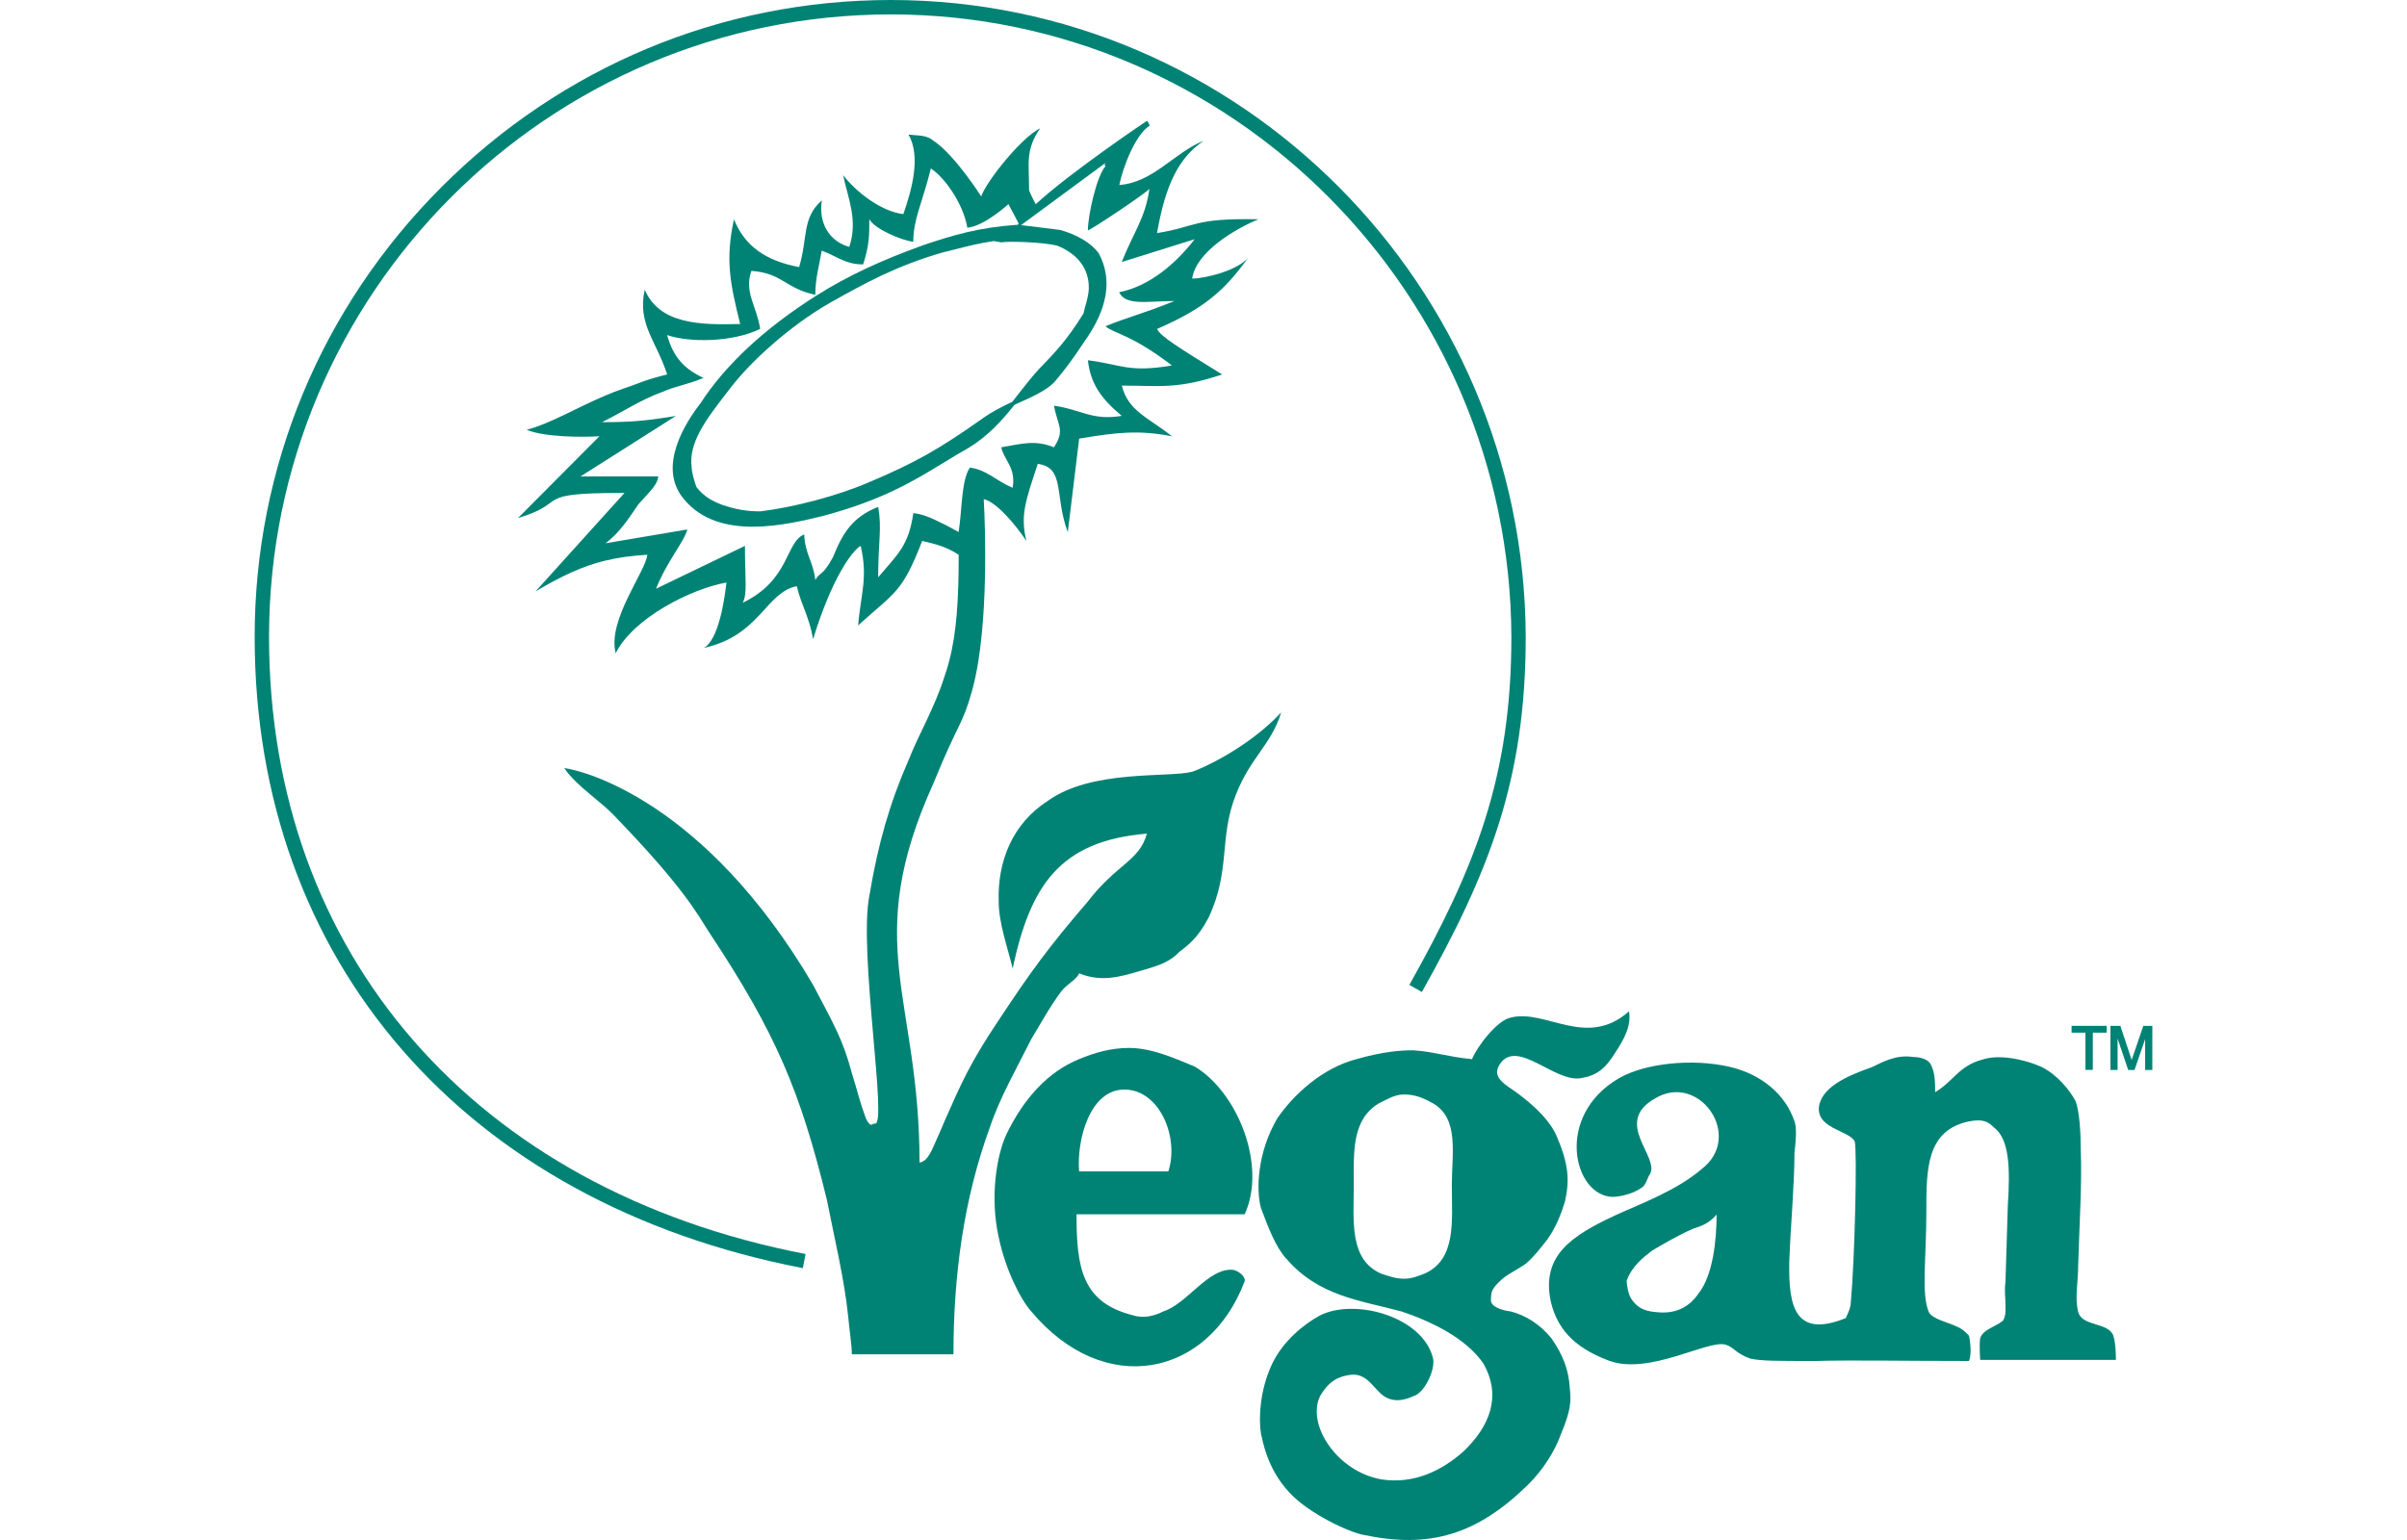 <svg width="100" height="64" viewBox="0 0 100 64" fill="none" xmlns="http://www.w3.org/2000/svg">
<g clip-path="url(#clip0)">
<path d="M33.355 52.702C19.307 49.989 10.58 39.937 10.58 26.468C10.58 19.416 13.342 12.773 18.355 7.761C23.361 2.756 29.986 0 37.011 0C51.5 0 63.333 11.873 63.387 26.466C63.387 32.406 61.871 36.236 59.072 41.226L58.552 40.931C61.302 36.03 62.791 32.272 62.791 26.466C62.736 12.204 51.172 0.599 37.011 0.599C22.767 0.599 11.177 12.204 11.177 26.468C11.177 39.631 19.718 49.458 33.467 52.114L33.355 52.702Z" fill="#008375"/>
<path d="M45.647 10.527C45.361 10.119 44.766 9.757 44.046 9.556L42.428 9.356L42.298 9.34H42.292C40.666 9.449 39.594 9.772 38.361 10.187C36.539 10.845 35.207 11.473 33.909 12.289C31.764 13.648 30.142 15.155 29.097 16.767C28.512 17.515 27.276 19.399 28.411 20.739C29.132 21.622 30.201 21.889 31.28 21.889C32.349 21.889 33.426 21.627 34.182 21.444C36.655 20.786 37.962 19.988 39.224 19.216C39.555 19.014 39.895 18.805 40.251 18.607C41.071 18.103 41.637 17.466 42.149 16.823C42.235 16.783 42.318 16.744 42.404 16.707C42.953 16.456 43.473 16.22 43.804 15.88C44.21 15.409 44.642 14.823 45.023 14.235C46.023 12.853 46.234 11.609 45.647 10.527ZM45.079 12.765C45.044 12.893 45.022 12.971 45.017 13.02C44.37 14.078 43.823 14.665 43.178 15.323L43.176 15.324C42.869 15.659 42.589 16.016 42.321 16.361C42.233 16.473 42.145 16.588 42.054 16.701C41.648 16.889 41.217 17.107 40.824 17.388C38.99 18.684 38.018 19.232 36.089 20.047C34.813 20.598 32.998 21.081 31.585 21.252C30.966 21.252 30.519 21.149 30.043 20.996C29.624 20.835 29.28 20.677 28.933 20.241C28.838 19.973 28.738 19.623 28.736 19.425C28.593 18.398 29.355 17.408 30.163 16.361C30.239 16.264 30.314 16.166 30.388 16.069C31.183 15.047 32.759 13.572 34.492 12.578L34.539 12.552C35.915 11.782 37.214 11.053 39.17 10.49C39.344 10.447 39.517 10.405 39.695 10.36C40.197 10.231 40.714 10.099 41.289 10.018L41.603 10.073L41.615 10.07C41.916 10.018 43.307 10.06 43.917 10.207C44.785 10.552 45.254 11.186 45.234 11.995C45.231 12.224 45.144 12.537 45.079 12.765Z" fill="#008375"/>
<path fill-rule="evenodd" clip-rule="evenodd" d="M67.107 50.507C68.245 49.988 69.642 49.481 70.696 48.585C72.47 47.224 70.59 44.546 68.762 45.648C66.988 46.653 68.966 48.067 68.546 48.801C68.45 48.898 68.396 49.266 68.181 49.373C67.825 49.632 67.246 49.741 66.988 49.741C65.365 49.687 64.581 46.383 67.246 44.817C68.342 44.18 70.329 43.974 71.887 44.342C73.199 44.655 74.186 45.498 74.552 46.6C74.659 46.858 74.606 47.442 74.552 47.907C74.552 49.225 74.391 50.953 74.337 52.421C74.293 54.353 74.605 55.617 76.69 54.776C76.69 54.721 76.895 54.408 76.895 54.094C77.056 52.366 77.163 47.809 77.056 47.442C76.851 46.967 75.337 46.913 75.594 45.866C75.799 45.185 76.583 44.764 77.786 44.343C78.205 44.138 78.775 43.824 79.451 43.923C79.666 43.923 80.031 43.977 80.181 44.181C80.397 44.505 80.397 45.024 80.397 45.391C81.181 44.915 81.386 44.289 82.374 44.03C82.997 43.824 83.997 43.976 84.823 44.343C85.457 44.657 85.973 45.283 86.231 45.758C86.392 46.179 86.446 47.076 86.446 47.756C86.5 49.225 86.392 50.79 86.339 52.572C86.339 53.306 86.189 53.943 86.339 54.517C86.5 55.143 87.596 54.937 87.801 55.511C87.908 55.824 87.908 56.516 87.908 56.516H82.267C82.267 56.516 82.223 55.879 82.267 55.62C82.374 55.252 82.9 55.145 83.212 54.886C83.266 54.831 83.319 54.627 83.319 54.518V54.205C83.319 53.892 83.265 53.675 83.319 53.265C83.361 52.056 83.361 51.743 83.415 50.112C83.522 48.493 83.47 47.337 82.846 46.861C82.589 46.603 82.374 46.494 81.805 46.603C80.031 46.97 80.031 48.59 80.031 50.328C80.031 52.37 79.816 53.73 80.127 54.518C80.288 54.831 80.912 54.939 81.33 55.145C81.588 55.252 81.803 55.512 81.803 55.512C81.803 55.512 81.954 56.193 81.803 56.56C79.138 56.56 76.795 56.517 75.486 56.56C73.712 56.56 73.197 56.56 72.724 56.463C72.101 56.246 72.047 55.988 71.683 55.88C70.952 55.674 68.545 57.144 66.88 56.561C65.633 56.096 64.742 55.417 64.43 54.099C64.012 52.159 65.334 51.337 67.107 50.507ZM67.783 53.995C68.009 54.319 68.277 54.48 68.75 54.524C69.352 54.6 70.061 54.514 70.587 53.725C71.156 52.991 71.317 51.577 71.317 50.475C71.005 50.843 70.693 50.95 70.361 51.057C69.737 51.316 68.963 51.781 68.631 51.976C68.308 52.235 67.806 52.592 67.58 53.229C67.592 53.467 67.655 53.812 67.783 53.995Z" fill="#008375"/>
<path fill-rule="evenodd" clip-rule="evenodd" d="M53.44 52.3H53.429C53.011 51.835 52.699 51.047 52.387 50.204C52.183 49.47 52.226 47.904 53.065 46.479C53.742 45.484 54.945 44.383 56.353 44.017C57.449 43.703 58.179 43.649 58.706 43.649C59.587 43.703 60.06 43.908 61.156 44.017C61.361 43.499 62.198 42.398 62.767 42.288C64.229 41.921 65.904 43.596 67.678 42.03C67.774 42.602 67.517 43.131 67.098 43.758C66.68 44.439 66.314 44.698 65.691 44.805C64.594 45.011 63.026 43.131 62.306 44.233C62.038 44.643 62.306 44.914 62.672 45.173C63.392 45.648 64.284 46.382 64.649 47.16C65.176 48.369 65.218 49.05 65.014 49.945C64.853 50.465 64.649 50.993 64.284 51.512C64.027 51.835 63.757 52.203 63.393 52.516C63.027 52.775 62.566 52.981 62.307 53.25C61.985 53.563 61.942 53.671 61.942 54.039C61.942 54.297 62.35 54.449 62.77 54.503C63.393 54.665 63.973 55.033 64.445 55.605C64.96 56.339 65.176 56.965 65.219 57.701C65.273 58.23 65.273 58.596 64.853 59.591C64.596 60.325 64.08 61.113 63.5 61.685C61.362 63.791 59.385 64.363 56.666 63.791C56.043 63.684 54.378 62.896 53.593 62.053C52.594 61.006 52.443 59.753 52.39 59.591C52.283 58.964 52.336 57.755 52.863 56.654C53.325 55.714 54.164 55.034 54.84 54.667C56.302 53.933 59.116 54.721 59.536 56.449C59.643 56.924 59.17 57.919 58.708 58.026C58.492 58.123 57.977 58.339 57.505 58.026C57.086 57.757 56.827 57.076 56.151 57.13C55.624 57.185 55.206 57.389 54.84 58.026C54.271 59.224 55.57 61.169 57.398 61.482C58.751 61.688 59.902 61.114 60.793 60.326C61.889 59.279 62.404 58.026 61.621 56.654C60.891 55.606 59.483 54.925 58.236 54.505C56.517 54.04 54.787 53.878 53.434 52.301H53.44V52.3ZM56.243 49.264C56.243 50.734 56.038 52.353 57.393 52.936C57.705 53.032 57.973 53.141 58.339 53.141C58.651 53.141 58.908 53.034 59.167 52.936C60.52 52.353 60.317 50.732 60.317 49.264C60.317 47.947 60.629 46.479 59.533 45.852C59.167 45.646 58.803 45.484 58.34 45.484C57.922 45.484 57.61 45.701 57.288 45.852C56.147 46.533 56.243 47.904 56.243 49.264Z" fill="#008375"/>
<path fill-rule="evenodd" clip-rule="evenodd" d="M46.273 50.463H44.725C44.725 52.666 44.94 54.134 47.078 54.663C47.541 54.815 48.013 54.663 48.325 54.502C49.325 54.188 50.205 52.666 51.237 52.773C51.494 52.828 51.764 53.087 51.709 53.248C50.205 57.233 45.875 58.12 42.845 54.502C42.382 53.984 41.759 52.719 41.491 51.413C41.125 49.782 41.395 48.055 41.803 47.158C42.533 45.646 43.533 44.544 44.833 44.015C45.457 43.756 46.134 43.55 46.919 43.55C47.908 43.55 49.002 44.069 49.638 44.328C51.399 45.375 52.646 48.421 51.711 50.463H46.273ZM48.539 48.682C49.001 47.267 48.173 45.28 46.712 45.28C45.252 45.28 44.725 47.429 44.832 48.682H46.196H48.539Z" fill="#008375"/>
<path fill-rule="evenodd" clip-rule="evenodd" d="M49.528 32.073C48.54 32.33 45.361 31.965 43.533 33.282C42.071 34.22 41.437 35.786 41.491 37.461C41.491 38.359 41.856 39.352 42.071 40.249C42.803 36.837 43.995 34.947 47.648 34.644C47.336 35.788 46.401 35.897 45.198 37.461C43.575 39.352 42.845 40.346 41.491 42.398C40.297 44.18 39.933 45.022 39.245 46.586C39.245 46.586 39.094 46.954 38.879 47.429C38.729 47.742 38.568 48.26 38.202 48.314C38.202 41.393 35.752 39.242 38.783 32.547C39.826 29.977 39.975 30.183 40.395 28.671C40.493 28.306 40.576 27.907 40.644 27.488C41.107 24.593 40.87 20.745 40.87 20.745C41.397 20.852 42.223 21.846 42.643 22.484C42.386 21.436 42.589 20.854 43.116 19.277C44.265 19.439 43.792 20.594 44.362 22.116L44.835 18.228C46.404 17.97 47.285 17.861 48.692 18.132C47.703 17.345 46.866 17.084 46.607 16.025C48.176 16.025 48.906 16.187 50.775 15.562C48.906 14.406 48.229 13.985 48.068 13.672C49.972 12.843 50.856 12.118 51.866 10.693C51.439 11.237 50.078 11.576 49.529 11.576C49.691 10.475 51.293 9.524 52.28 9.113C49.529 9.058 49.734 9.426 48.069 9.686C48.435 7.59 49.003 6.543 50.004 5.852C48.801 6.327 47.908 7.59 46.502 7.687C46.663 6.911 47.178 5.592 47.759 5.224C47.759 5.169 47.705 5.074 47.652 5.02C47.652 5.02 44.51 7.126 43.03 8.486C43.032 8.488 43.033 8.489 43.033 8.491H43.026C43.027 8.489 43.029 8.488 43.03 8.486C42.916 8.27 42.714 7.881 42.753 7.849C42.753 6.802 42.592 6.22 43.215 5.333C42.441 5.7 40.979 7.536 40.764 8.162C40.764 8.162 39.668 6.434 38.787 5.852C38.476 5.593 38.154 5.646 37.745 5.593C38.26 6.49 37.896 7.851 37.53 8.898C36.595 8.79 35.553 7.96 35.026 7.277C35.242 8.271 35.65 9.157 35.284 10.26C34.511 10.054 33.984 9.32 34.146 8.326C33.307 9.06 33.565 9.892 33.2 11.101C31.847 10.842 30.954 10.26 30.493 9.114C30.127 10.788 30.332 11.782 30.751 13.466C29.031 13.51 27.408 13.466 26.785 12.041C26.473 13.466 27.258 14.147 27.718 15.561C26.677 15.819 26.58 15.928 25.945 16.133C25.663 16.228 25.389 16.335 25.124 16.449C23.917 16.963 22.861 17.605 21.884 17.861C22.614 18.174 24.225 18.174 24.903 18.13L21.518 21.532C23.58 20.905 22.229 20.544 25.124 20.491C25.368 20.486 25.639 20.485 25.945 20.485L25.124 21.394L22.249 24.578C23.361 23.92 24.209 23.529 25.124 23.304C25.666 23.171 26.231 23.095 26.892 23.054C26.838 23.733 25.216 25.785 25.581 27.146C26.312 25.678 28.72 24.469 30.18 24.209C29.965 26.099 29.546 26.78 29.235 26.929C31.588 26.412 31.792 24.629 33.102 24.36C33.307 25.201 33.619 25.623 33.78 26.563C34.552 24.047 35.392 22.892 35.757 22.686C36.068 23.992 35.757 24.728 35.65 25.991C37.218 24.576 37.476 24.631 38.313 22.482C38.635 22.558 38.873 22.611 39.108 22.698C39.323 22.774 39.548 22.871 39.829 23.056C39.829 24.893 39.749 26.274 39.43 27.488C39.377 27.692 39.317 27.892 39.248 28.087C38.839 29.404 38.15 30.549 37.744 31.596C36.959 33.388 36.485 35.052 36.122 37.201C35.65 39.51 36.905 46.898 36.338 46.692C36.231 46.692 36.177 46.898 35.972 46.476C35.704 45.742 35.65 45.428 35.391 44.598C35.025 43.225 34.659 42.6 33.778 40.927C29.286 33.28 24.225 32.017 23.442 31.92C23.968 32.696 24.957 33.28 25.579 33.961C28.405 36.888 28.976 37.988 29.447 38.724C32.262 42.967 33.251 45.376 34.347 49.837C34.657 51.413 35.078 53.141 35.239 54.717C35.282 55.236 35.389 55.871 35.389 56.283H39.612C39.612 53.032 40.031 49.837 41.127 46.843C41.547 45.59 42.276 44.328 42.846 43.181C43.169 42.653 43.629 41.81 44.103 41.184C44.361 40.872 44.727 40.71 44.835 40.45C45.727 40.818 46.5 40.612 47.392 40.343C48.327 40.084 48.64 39.92 49.004 39.554C49.326 39.295 49.736 39.037 50.209 38.139C51.142 36.153 50.629 34.834 51.347 33.02C51.97 31.443 52.807 30.968 53.227 29.608C51.86 31.079 49.894 31.964 49.528 32.073ZM39.094 21.726C38.697 21.52 38.3 21.358 37.946 21.326C37.741 22.686 37.322 23 36.484 23.992C36.484 22.524 36.645 21.951 36.484 21.066C35.442 21.476 35.023 22.113 34.603 23.162C34.143 23.992 34.088 23.733 33.873 24.1C33.777 23.311 33.453 23.053 33.411 22.21C32.628 22.523 32.83 24.1 30.855 25.05C31.058 24.682 30.949 24.1 30.949 22.685L27.255 24.467C27.715 23.311 28.447 22.481 28.554 22.004L25.159 22.577C25.845 22.058 26.255 21.325 26.523 20.957C27.146 20.276 27.307 20.114 27.349 19.801H24.116L25.121 19.164L28.081 17.286C26.875 17.485 26.252 17.541 25.121 17.544H25.008C25.047 17.526 25.085 17.508 25.121 17.488C25.943 17.081 26.565 16.641 27.511 16.29C28.134 16.021 28.446 16.021 29.23 15.707C28.447 15.34 27.983 14.875 27.715 13.925C28.608 14.237 30.434 14.237 31.583 13.666C31.422 12.672 30.907 12.144 31.217 11.257C32.518 11.354 32.627 11.992 33.872 12.251C33.872 11.57 34.033 11.041 34.14 10.416C34.816 10.673 35.127 10.988 35.859 10.988C36.116 10.201 36.116 9.789 36.116 9.108C36.332 9.52 37.47 9.995 37.943 10.048C37.943 9.108 38.307 8.471 38.673 7.002C39.243 7.37 40.026 8.471 40.188 9.465C40.898 9.4 41.896 8.483 41.896 8.483L42.313 9.272V9.294C42.307 9.31 42.301 9.323 42.295 9.337C42.276 9.387 42.268 9.429 42.273 9.465L42.425 9.353L45.906 6.787C46.002 6.787 45.82 6.799 45.927 6.907C45.561 7.317 45.197 8.946 45.197 9.573C45.303 9.573 47.646 8.007 47.753 7.845C47.592 9.054 47.077 9.68 46.604 10.889L49.633 9.941C48.903 10.889 47.807 11.885 46.496 12.144C46.764 12.726 47.699 12.51 48.795 12.51C47.333 13.094 46.969 13.136 45.925 13.559C46.291 13.872 46.969 13.872 48.688 15.188C46.862 15.502 46.55 15.134 45.197 14.972C45.303 15.922 45.722 16.549 46.604 17.283C45.358 17.488 44.939 17.024 43.789 16.86C43.939 17.703 44.262 17.853 43.789 18.589C43.006 18.275 42.479 18.437 41.598 18.589C41.705 19.118 42.22 19.431 42.069 20.273C41.339 19.959 41.028 19.539 40.296 19.431C39.931 19.959 39.974 21.214 39.825 22.108C39.599 21.986 39.353 21.845 39.094 21.726Z" fill="#008375"/>
<path d="M86.065 42.916H86.64V44.463H86.947V42.916H87.524V42.633H86.065V42.916Z" fill="#008375"/>
<path d="M89.045 42.633L88.619 43.88C88.596 43.945 88.578 44.001 88.561 44.05C88.548 44.007 88.531 43.957 88.513 43.903L88.092 42.635H87.679V44.466H87.977V43.163L88.417 44.466H88.679L89.121 43.184V44.466H89.42V42.635H89.045V42.633Z" fill="#008375"/>
</g>
<defs>
<clipPath id="clip0">
<rect width="100" height="64" fill="white"/>
</clipPath>
</defs>
</svg>

